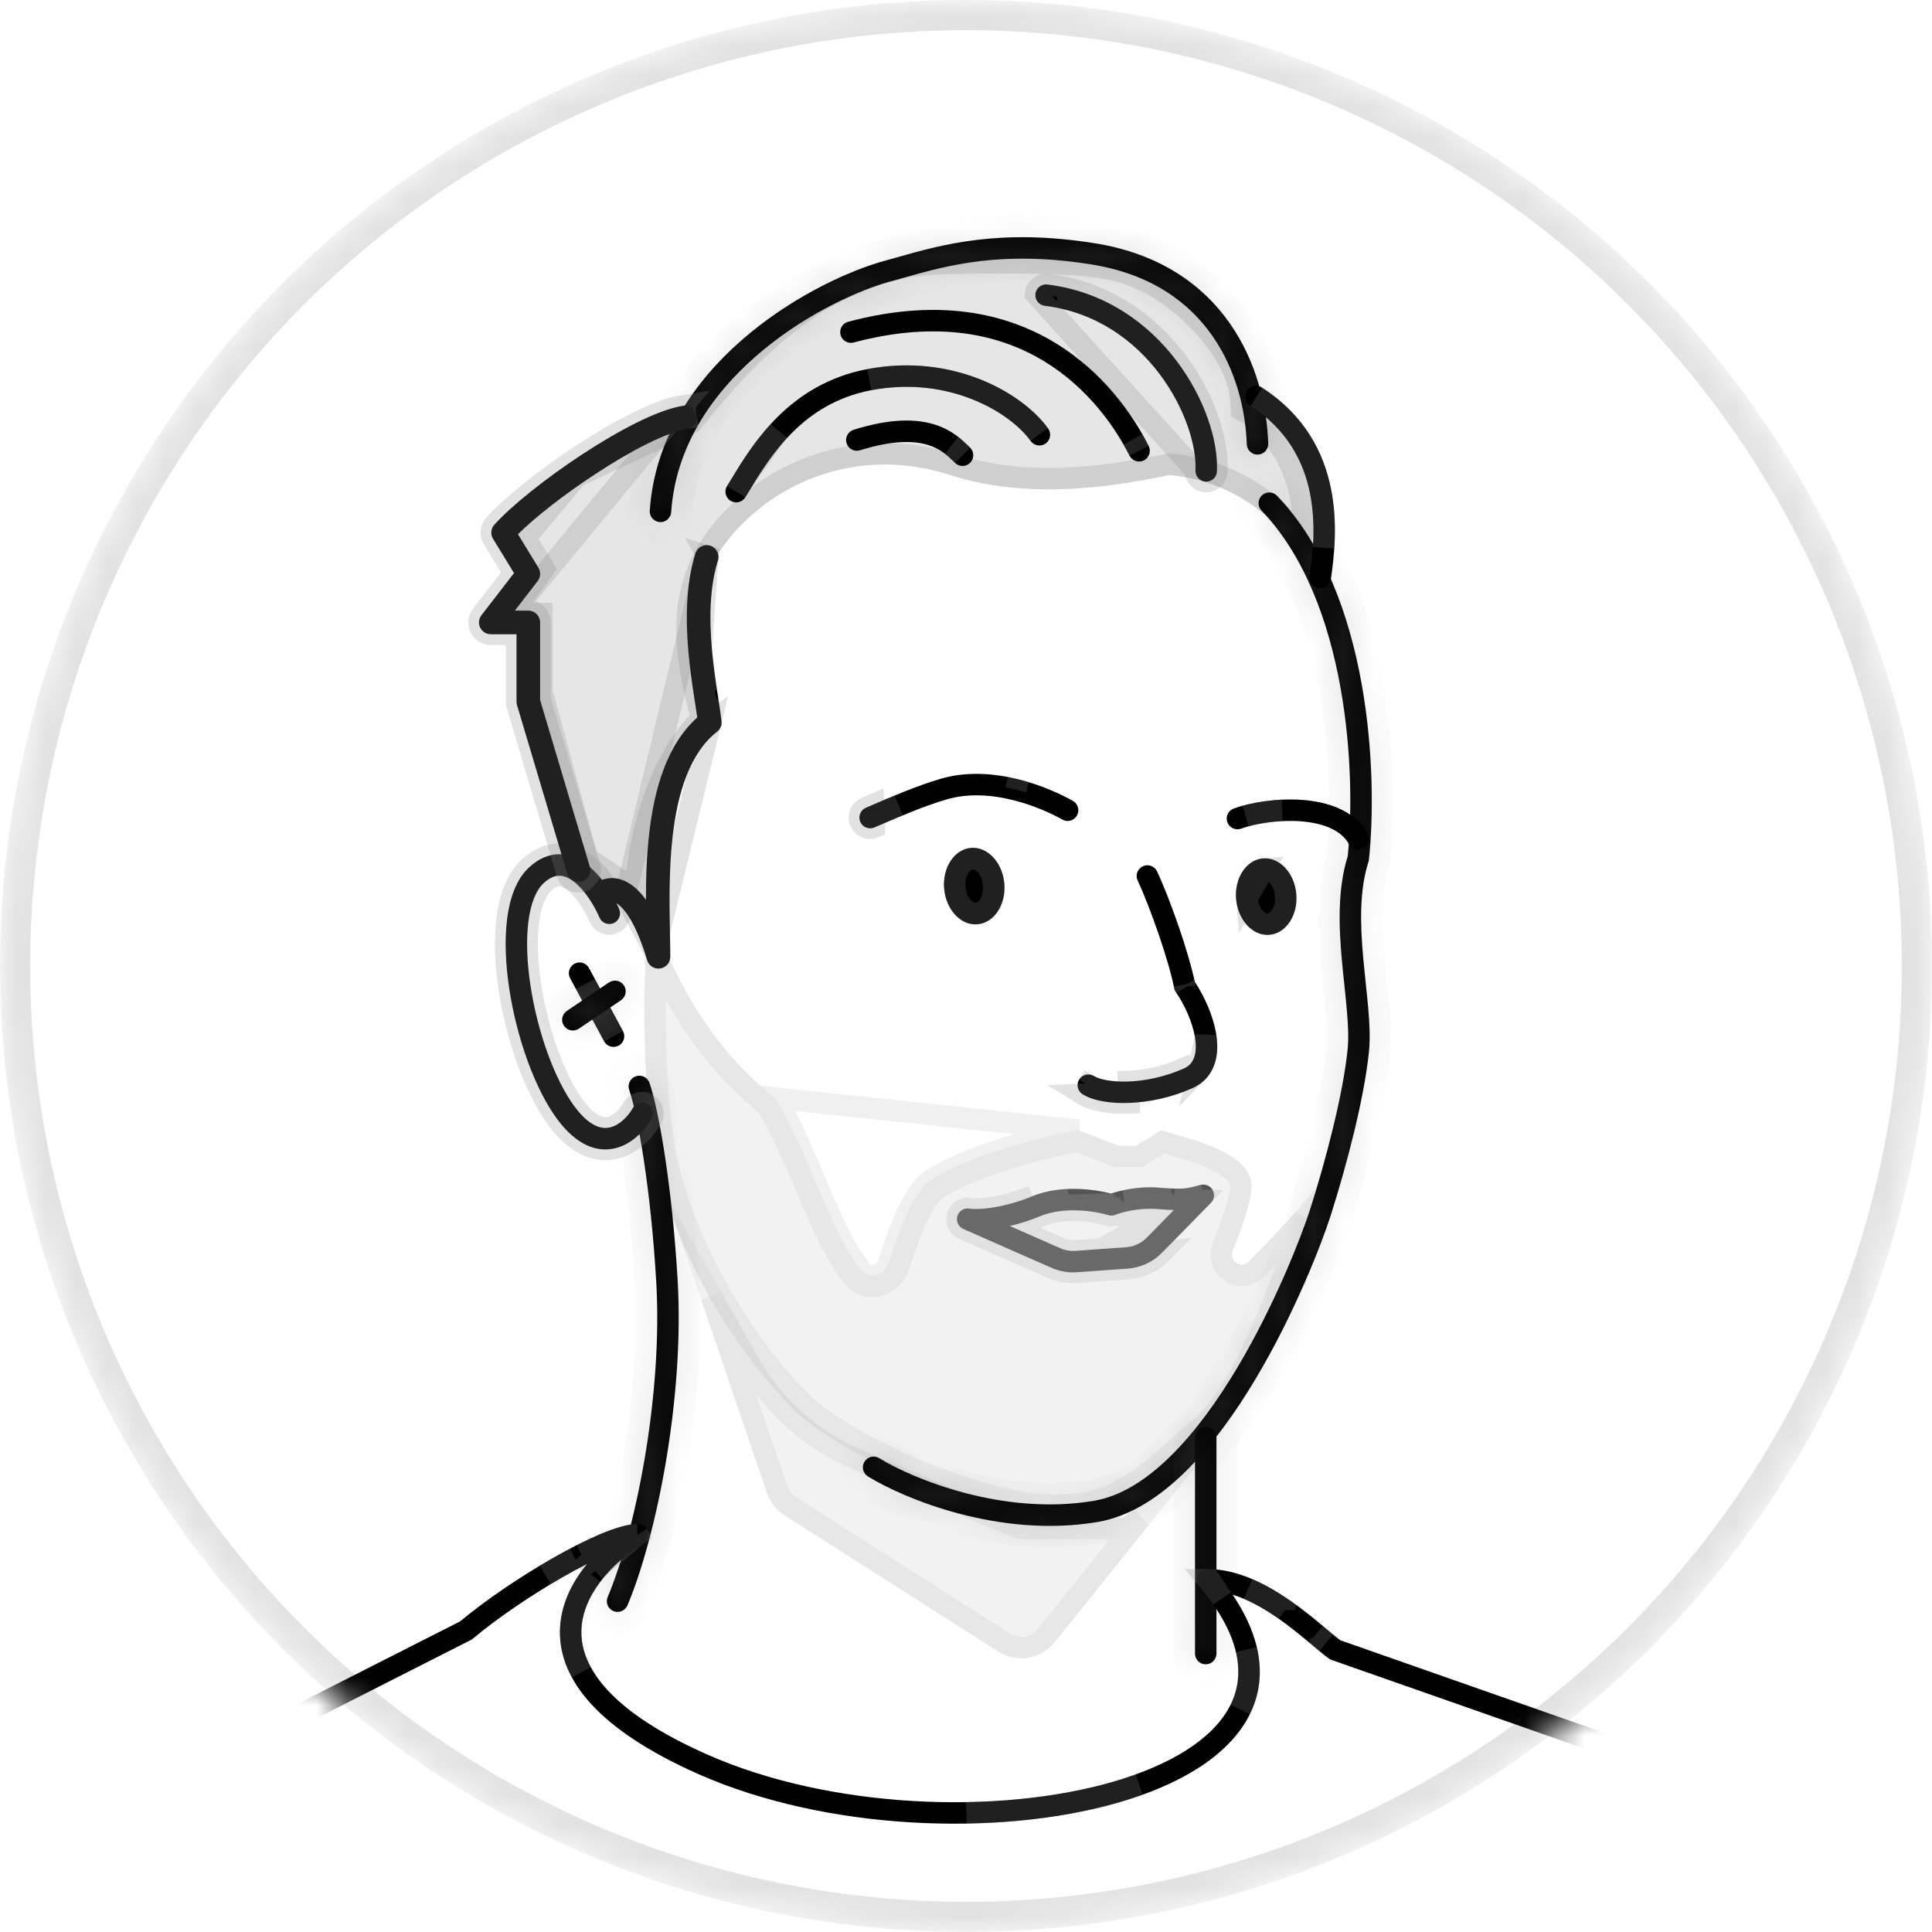 <svg width="64" height="64" viewBox="0 0 64 64" fill="none" xmlns="http://www.w3.org/2000/svg">
<mask id="mask0_3553_187" style="mask-type:alpha" maskUnits="userSpaceOnUse" x="0" y="0" width="64" height="64">
<circle cx="32" cy="32" r="32" fill="#D9D9D9"/>
<circle cx="32" cy="32" r="31.874" stroke="#888888" stroke-opacity="0.24" stroke-width="0.252"/>
</mask>
<g mask="url(#mask0_3553_187)">
<circle cx="32" cy="32" r="31.5" stroke="#888888" stroke-opacity="0.24"/>
<g opacity="0.5">
<path d="M34.939 54.399L39.856 48.273L37.214 50.273H33.825L28.529 48.022C27.088 47.41 25.889 46.339 25.119 44.975L22.008 39.467L25.404 49.452C25.508 49.757 25.713 50.019 25.986 50.193L33.065 54.708C33.677 55.098 34.485 54.965 34.939 54.399Z" fill="#E6E6E6"/>
<path d="M37.429 50.557L37.782 50.289L34.662 54.177C34.321 54.601 33.715 54.701 33.256 54.408L33.256 54.408L26.177 49.893C26.177 49.893 26.177 49.893 26.177 49.893C25.973 49.762 25.819 49.566 25.741 49.337L25.741 49.337L23.57 42.957L24.809 45.15C25.618 46.582 26.877 47.706 28.39 48.349L33.686 50.6L33.753 50.629H33.825H37.214H37.334L37.429 50.557Z" stroke="#888888" stroke-opacity="0.24" stroke-width="0.711"/>
</g>
<g opacity="0.5">
<path d="M37.069 37.956L35.717 37.44C33.978 37.741 31.554 38.51 30.729 39.179C30.199 39.61 29.724 40.918 29.452 41.797C29.319 42.228 28.834 42.43 28.544 42.084C27.484 40.823 26.762 38.1 25.672 36.374C22.383 33.783 21.523 29.874 21.523 29.874C21.351 31.012 21.135 36.114 21.805 38.793C22.642 42.142 24.703 45.105 26.249 46.651C27.794 48.197 32.143 50.078 34.591 50.207C37.038 50.336 37.94 49.369 40.13 47.437C41.882 45.891 43.486 40.625 44.109 38.649C43.736 39.293 42.422 40.722 41.376 41.784C41.105 42.06 40.697 41.766 40.843 41.408C41.119 40.735 41.384 39.981 41.452 39.435C41.607 38.199 39.497 37.762 38.467 37.44L37.63 37.956H37.069Z" fill="#E6E6E6"/>
<path d="M28.272 42.313C28.517 42.604 28.868 42.675 29.175 42.567C29.465 42.465 29.695 42.215 29.792 41.902L29.792 41.901C29.926 41.468 30.108 40.937 30.319 40.465C30.537 39.975 30.76 39.612 30.953 39.455L30.953 39.455C31.311 39.164 32.068 38.821 32.994 38.508C33.871 38.211 34.852 37.957 35.682 37.807L36.943 38.288L37.004 38.311H37.069H37.63H37.73L37.816 38.258L38.517 37.827C38.608 37.854 38.703 37.882 38.801 37.91C39.268 38.045 39.795 38.198 40.251 38.416C40.55 38.558 40.782 38.714 40.928 38.881C41.065 39.038 41.123 39.199 41.099 39.391C41.037 39.885 40.789 40.601 40.514 41.274L40.514 41.274C40.377 41.61 40.499 41.947 40.747 42.123C41.001 42.304 41.366 42.301 41.63 42.034L41.63 42.034C42.128 41.528 42.688 40.938 43.18 40.387C42.906 41.213 42.579 42.151 42.212 43.073C41.867 43.944 41.488 44.794 41.092 45.519C40.691 46.249 40.286 46.825 39.895 47.17C39.746 47.302 39.604 47.428 39.468 47.549C38.585 48.332 37.942 48.902 37.279 49.287C36.541 49.715 35.774 49.913 34.61 49.852C33.447 49.791 31.793 49.306 30.222 48.633C28.648 47.959 27.224 47.124 26.5 46.399C24.99 44.89 22.968 41.982 22.149 38.707L21.805 38.793L22.149 38.707C21.826 37.411 21.712 35.502 21.704 33.754C21.7 32.986 21.717 32.259 21.744 31.639C21.831 31.849 21.931 32.073 22.044 32.307C22.679 33.627 23.731 35.282 25.403 36.615C25.866 37.362 26.264 38.298 26.665 39.244C26.707 39.344 26.75 39.443 26.792 39.543C27.236 40.584 27.701 41.634 28.272 42.313ZM28.272 42.313L28.544 42.084M28.272 42.313L28.544 42.084M28.544 42.084C28.834 42.43 29.319 42.228 29.452 41.797C29.724 40.918 30.199 39.61 30.729 39.179C31.554 38.51 33.978 37.741 35.717 37.44L25.672 36.374C26.165 37.155 26.583 38.14 26.991 39.102C27.485 40.265 27.964 41.394 28.544 42.084Z" stroke="#888888" stroke-opacity="0.24" stroke-width="0.711"/>
</g>
<path d="M38.75 15.736C41.398 15.984 42.895 17.888 43.274 18.819C44.128 16.048 42.489 13.925 41.472 13.366C41.409 11.326 39.171 9.487 38.13 9.015L38.111 9.006C37.083 8.538 36.491 8.269 31.248 8.372C27.028 8.455 24.2 11.859 22.683 13.721L18.887 15.492L16.974 17.785L17.595 18.819L16.25 20.681H17.595V22.956L19.146 28.645L20.978 29.867L21.422 31.438C21.091 27.218 22.767 24.577 23.663 23.922C23.526 23.577 23.114 22.032 23.114 20.827C23.114 19.071 23.939 17.783 25.283 16.749C26.628 15.715 28.867 14.893 31.478 15.736C34.306 16.648 37.37 16.011 38.75 15.736Z" fill="#E6E6E6"/>
<path d="M38.783 15.382L38.731 15.377L38.68 15.387L38.63 15.397C37.22 15.679 34.282 16.267 31.588 15.397C28.844 14.512 26.485 15.376 25.066 16.467L25.066 16.467C23.657 17.551 22.758 18.935 22.758 20.827C22.758 21.464 22.866 22.178 22.989 22.769C23.075 23.183 23.171 23.552 23.248 23.805C22.762 24.25 22.191 25.074 21.751 26.215C21.407 27.107 21.138 28.204 21.053 29.489L19.454 28.424L17.95 22.909V20.681V20.325H17.595H16.945L17.883 19.027L18.02 18.837L17.899 18.636L17.409 17.818L19.11 15.781L22.833 14.043L22.907 14.009L22.958 13.946C24.49 12.066 27.221 8.806 31.255 8.727C33.876 8.676 35.312 8.718 36.217 8.828C37.094 8.934 37.463 9.102 37.957 9.326L37.964 9.329L37.964 9.329L37.983 9.338C38.452 9.551 39.233 10.097 39.904 10.841C40.577 11.587 41.089 12.479 41.117 13.377L41.123 13.579L41.301 13.677C41.732 13.915 42.347 14.522 42.751 15.41C43.057 16.084 43.236 16.911 43.121 17.845C42.38 16.818 40.939 15.584 38.783 15.382Z" stroke="#888888" stroke-opacity="0.24" stroke-width="0.711"/>
<mask id="path-10-inside-1_3553_187" fill="white">
<path fill-rule="evenodd" clip-rule="evenodd" d="M21.064 35.653C21.25 35.589 21.452 35.688 21.516 35.874C21.83 36.79 22.27 39.349 22.449 42.425C22.676 46.314 21.738 50.931 20.785 53.18C20.708 53.361 20.499 53.445 20.319 53.369C20.138 53.292 20.053 53.084 20.13 52.903C21.039 50.757 21.96 46.25 21.739 42.467C21.561 39.405 21.125 36.926 20.843 36.104C20.779 35.919 20.878 35.716 21.064 35.653Z"/>
</mask>
<path fill-rule="evenodd" clip-rule="evenodd" d="M21.064 35.653C21.25 35.589 21.452 35.688 21.516 35.874C21.83 36.79 22.27 39.349 22.449 42.425C22.676 46.314 21.738 50.931 20.785 53.18C20.708 53.361 20.499 53.445 20.319 53.369C20.138 53.292 20.053 53.084 20.13 52.903C21.039 50.757 21.96 46.25 21.739 42.467C21.561 39.405 21.125 36.926 20.843 36.104C20.779 35.919 20.878 35.716 21.064 35.653Z" fill="black"/>
<path d="M21.516 35.874L20.843 36.104L20.843 36.104L21.516 35.874ZM22.449 42.425L21.739 42.467L21.739 42.467L22.449 42.425ZM20.785 53.18L20.13 52.903L20.13 52.903L20.785 53.18ZM20.319 53.369L20.596 52.714L20.596 52.714L20.319 53.369ZM20.13 52.903L20.785 53.18L20.785 53.18L20.13 52.903ZM21.739 42.467L21.029 42.508L21.029 42.508L21.739 42.467ZM20.843 36.104L20.17 36.335L20.17 36.335L20.843 36.104ZM21.295 36.325C21.109 36.389 20.907 36.29 20.843 36.104L22.189 35.643C21.997 35.086 21.391 34.789 20.834 34.98L21.295 36.325ZM20.843 36.104C21.125 36.926 21.561 39.405 21.739 42.467L23.159 42.384C22.979 39.293 22.535 36.654 22.188 35.643L20.843 36.104ZM21.739 42.467C21.96 46.25 21.039 50.757 20.13 52.903L21.439 53.458C22.436 51.105 23.392 46.378 23.159 42.384L21.739 42.467ZM20.13 52.903C20.206 52.722 20.415 52.637 20.596 52.714L20.041 54.023C20.583 54.254 21.21 54 21.439 53.457L20.13 52.903ZM20.596 52.714C20.777 52.791 20.861 52.999 20.785 53.18L19.475 52.625C19.245 53.168 19.499 53.794 20.041 54.023L20.596 52.714ZM20.785 53.18C21.738 50.931 22.676 46.314 22.449 42.425L21.029 42.508C21.244 46.186 20.34 50.584 19.475 52.625L20.785 53.18ZM22.449 42.425C22.27 39.349 21.83 36.79 21.516 35.874L20.17 36.335C20.419 37.062 20.852 39.462 21.029 42.508L22.449 42.425ZM21.516 35.874C21.579 36.059 21.48 36.262 21.295 36.325L20.834 34.98C20.276 35.171 19.979 35.778 20.17 36.335L21.516 35.874Z" fill="#888888" fill-opacity="0.24" mask="url(#path-10-inside-1_3553_187)"/>
<path fill-rule="evenodd" clip-rule="evenodd" d="M19.462 28.657C19.955 29.044 20.32 29.67 20.511 30.114C20.588 30.295 20.504 30.504 20.324 30.581C20.143 30.658 19.934 30.575 19.857 30.394C19.689 30.001 19.382 29.498 19.023 29.216C18.847 29.078 18.685 29.012 18.537 29.009C18.399 29.006 18.222 29.057 18.006 29.259C17.76 29.488 17.581 29.918 17.503 30.536C17.427 31.143 17.456 31.875 17.572 32.642C17.805 34.184 18.376 35.777 19.041 36.666C19.561 37.359 19.966 37.408 20.22 37.344C20.528 37.267 20.807 36.98 20.965 36.702C21.063 36.532 21.28 36.473 21.45 36.57C21.621 36.668 21.68 36.885 21.583 37.055C21.378 37.413 20.969 37.889 20.394 38.034C19.766 38.192 19.095 37.923 18.472 37.092C17.711 36.075 17.112 34.355 16.869 32.748C16.747 31.939 16.711 31.138 16.798 30.447C16.883 29.768 17.094 29.137 17.52 28.739C17.843 28.438 18.192 28.291 18.552 28.298C18.904 28.306 19.212 28.46 19.462 28.657Z" fill="black"/>
<path d="M19.462 28.657C19.955 29.044 20.32 29.67 20.511 30.114C20.588 30.295 20.504 30.504 20.324 30.581C20.143 30.658 19.934 30.575 19.857 30.394M19.462 28.657C19.212 28.46 18.904 28.306 18.552 28.298M19.462 28.657L19.242 28.936C19.464 29.11 19.661 29.346 19.824 29.591M19.462 28.657L19.242 28.936C19.029 28.769 18.794 28.659 18.545 28.654L17.763 28.999M18.552 28.298C18.192 28.291 17.843 28.438 17.52 28.739C17.094 29.137 16.883 29.768 16.798 30.447C16.711 31.138 16.747 31.939 16.869 32.748C17.112 34.355 17.711 36.075 18.472 37.092C19.095 37.923 19.766 38.192 20.394 38.034C20.969 37.889 21.378 37.413 21.583 37.055C21.68 36.885 21.621 36.668 21.45 36.57C21.28 36.473 21.063 36.532 20.965 36.702C20.807 36.98 20.528 37.267 20.22 37.344C19.966 37.408 19.561 37.359 19.041 36.666M18.552 28.298L18.545 28.654M18.552 28.298L18.545 28.654M19.041 36.666C18.376 35.777 17.805 34.184 17.572 32.642C17.456 31.875 17.427 31.143 17.503 30.536C17.581 29.918 17.76 29.488 18.006 29.259M19.041 36.666L18.757 36.879M19.041 36.666L18.757 36.879L18.757 36.879M18.006 29.259C18.222 29.057 18.399 29.006 18.537 29.009C18.685 29.012 18.847 29.078 19.023 29.216C19.382 29.498 19.689 30.001 19.857 30.394M18.006 29.259L17.763 28.999M18.006 29.259L17.763 28.999M19.857 30.394L20.184 30.254L20.184 30.254C20.184 30.254 20.184 30.254 20.184 30.254C20.184 30.254 20.184 30.254 20.184 30.254C20.098 30.053 19.975 29.818 19.824 29.591M19.857 30.394L20.184 30.254L20.184 30.254C20.098 30.053 19.975 29.818 19.824 29.591M19.824 29.591C19.661 29.346 19.464 29.11 19.242 28.936L19.242 28.936C19.029 28.768 18.794 28.659 18.545 28.654L18.545 28.654C18.296 28.648 18.032 28.747 17.763 28.999M17.763 28.999L17.763 28.999M17.763 28.999C17.74 29.02 17.718 29.043 17.696 29.066M17.763 28.999L17.696 29.066M18.757 36.879C18.489 36.521 18.24 36.065 18.02 35.551C18.24 36.065 18.489 36.522 18.757 36.879L18.477 37.089L18.757 36.879C18.776 36.904 18.794 36.928 18.813 36.952L18.757 36.879ZM18.545 28.654C18.296 28.648 18.032 28.748 17.763 28.999L18.545 28.654ZM17.696 29.066C17.718 29.043 17.74 29.02 17.763 28.999L17.696 29.066ZM20.307 37.689C20.087 37.744 19.843 37.733 19.582 37.612C19.582 37.612 19.582 37.612 19.582 37.612C19.86 37.739 20.108 37.739 20.307 37.689L20.307 37.689C20.307 37.689 20.307 37.689 20.307 37.689C20.748 37.578 21.092 37.197 21.274 36.879L21.274 36.879C21.274 36.879 21.274 36.879 21.274 36.879C21.092 37.197 20.748 37.578 20.307 37.689L20.307 37.689C20.307 37.689 20.307 37.689 20.307 37.689Z" stroke="#888888" stroke-opacity="0.24" stroke-width="0.711"/>
<mask id="path-14-inside-2_3553_187" fill="white">
<path fill-rule="evenodd" clip-rule="evenodd" d="M29.708 8.527C31.203 8.102 33.117 7.559 36.253 8.056C38.422 8.4 39.852 9.44 40.744 10.718C41.629 11.986 41.97 13.467 42.012 14.692C42.019 14.889 41.865 15.053 41.669 15.06C41.472 15.066 41.308 14.913 41.301 14.716C41.263 13.592 40.949 12.253 40.161 11.125C39.38 10.006 38.121 9.072 36.142 8.758C33.164 8.286 31.381 8.792 29.902 9.211C29.711 9.265 29.526 9.318 29.343 9.367C28.216 9.706 26.502 10.521 25.035 11.804C23.569 13.087 22.381 14.81 22.234 16.965C22.22 17.16 22.051 17.308 21.855 17.295C21.659 17.282 21.511 17.112 21.524 16.916C21.688 14.512 23.013 12.628 24.567 11.269C26.119 9.911 27.93 9.049 29.144 8.685L29.154 8.682C29.333 8.634 29.517 8.581 29.708 8.527ZM41.8 16.411C41.942 16.276 42.167 16.28 42.303 16.422C43.877 18.063 44.703 20.41 45.106 22.653C45.509 24.903 45.495 27.095 45.348 28.475C45.346 28.5 45.341 28.524 45.333 28.547C45.026 29.501 45.058 30.632 45.161 31.766C45.186 32.036 45.214 32.304 45.242 32.567L45.245 32.599C45.274 32.872 45.302 33.141 45.325 33.401C45.369 33.916 45.393 34.411 45.348 34.843C45.188 36.404 44.606 38.624 44.073 40.289C43.801 41.138 42.912 43.47 41.593 45.679C40.933 46.784 40.159 47.871 39.291 48.728C38.426 49.582 37.442 50.234 36.363 50.417C33.117 50.967 29.946 49.644 28.753 48.91C28.585 48.807 28.533 48.588 28.636 48.421C28.739 48.253 28.958 48.201 29.125 48.304C30.232 48.985 33.227 50.227 36.244 49.715C37.122 49.567 37.979 49.024 38.791 48.222C39.601 47.422 40.34 46.391 40.982 45.315C42.268 43.161 43.136 40.882 43.396 40.072C43.924 38.421 44.488 36.256 44.641 34.77C44.678 34.409 44.66 33.969 44.616 33.462C44.594 33.21 44.567 32.947 44.538 32.674L44.535 32.64C44.507 32.378 44.478 32.106 44.453 31.831C44.351 30.704 44.302 29.459 44.645 28.365C44.781 27.042 44.792 24.936 44.406 22.779C44.014 20.596 43.223 18.409 41.79 16.914C41.654 16.772 41.659 16.547 41.8 16.411Z"/>
</mask>
<path fill-rule="evenodd" clip-rule="evenodd" d="M29.708 8.527C31.203 8.102 33.117 7.559 36.253 8.056C38.422 8.4 39.852 9.44 40.744 10.718C41.629 11.986 41.97 13.467 42.012 14.692C42.019 14.889 41.865 15.053 41.669 15.06C41.472 15.066 41.308 14.913 41.301 14.716C41.263 13.592 40.949 12.253 40.161 11.125C39.38 10.006 38.121 9.072 36.142 8.758C33.164 8.286 31.381 8.792 29.902 9.211C29.711 9.265 29.526 9.318 29.343 9.367C28.216 9.706 26.502 10.521 25.035 11.804C23.569 13.087 22.381 14.81 22.234 16.965C22.22 17.16 22.051 17.308 21.855 17.295C21.659 17.282 21.511 17.112 21.524 16.916C21.688 14.512 23.013 12.628 24.567 11.269C26.119 9.911 27.93 9.049 29.144 8.685L29.154 8.682C29.333 8.634 29.517 8.581 29.708 8.527ZM41.8 16.411C41.942 16.276 42.167 16.28 42.303 16.422C43.877 18.063 44.703 20.41 45.106 22.653C45.509 24.903 45.495 27.095 45.348 28.475C45.346 28.5 45.341 28.524 45.333 28.547C45.026 29.501 45.058 30.632 45.161 31.766C45.186 32.036 45.214 32.304 45.242 32.567L45.245 32.599C45.274 32.872 45.302 33.141 45.325 33.401C45.369 33.916 45.393 34.411 45.348 34.843C45.188 36.404 44.606 38.624 44.073 40.289C43.801 41.138 42.912 43.47 41.593 45.679C40.933 46.784 40.159 47.871 39.291 48.728C38.426 49.582 37.442 50.234 36.363 50.417C33.117 50.967 29.946 49.644 28.753 48.91C28.585 48.807 28.533 48.588 28.636 48.421C28.739 48.253 28.958 48.201 29.125 48.304C30.232 48.985 33.227 50.227 36.244 49.715C37.122 49.567 37.979 49.024 38.791 48.222C39.601 47.422 40.34 46.391 40.982 45.315C42.268 43.161 43.136 40.882 43.396 40.072C43.924 38.421 44.488 36.256 44.641 34.77C44.678 34.409 44.66 33.969 44.616 33.462C44.594 33.21 44.567 32.947 44.538 32.674L44.535 32.64C44.507 32.378 44.478 32.106 44.453 31.831C44.351 30.704 44.302 29.459 44.645 28.365C44.781 27.042 44.792 24.936 44.406 22.779C44.014 20.596 43.223 18.409 41.79 16.914C41.654 16.772 41.659 16.547 41.8 16.411Z" fill="black"/>
<path d="M29.708 8.527L29.514 7.843L29.514 7.843L29.708 8.527ZM36.253 8.056L36.142 8.758L36.142 8.758L36.253 8.056ZM40.744 10.718L40.161 11.125L40.161 11.125L40.744 10.718ZM42.012 14.692L42.723 14.668L42.723 14.668L42.012 14.692ZM41.301 14.716L40.59 14.741L40.59 14.741L41.301 14.716ZM40.161 11.125L40.744 10.718L40.744 10.718L40.161 11.125ZM36.142 8.758L36.03 9.461L36.03 9.461L36.142 8.758ZM29.902 9.211L30.096 9.896L30.096 9.896L29.902 9.211ZM29.343 9.367L29.159 8.68L29.148 8.683L29.138 8.686L29.343 9.367ZM25.035 11.804L24.567 11.269L24.567 11.269L25.035 11.804ZM22.234 16.965L22.943 17.013L22.943 17.013L22.234 16.965ZM21.855 17.295L21.903 16.585L21.903 16.585L21.855 17.295ZM21.524 16.916L22.234 16.965L22.234 16.965L21.524 16.916ZM24.567 11.269L24.099 10.734L24.099 10.734L24.567 11.269ZM29.144 8.685L28.949 8.001L28.939 8.003L29.144 8.685ZM29.154 8.682L28.97 7.995L28.959 7.998L29.154 8.682ZM41.8 16.411L41.308 15.898L41.308 15.898L41.8 16.411ZM42.303 16.422L41.79 16.914L41.79 16.914L42.303 16.422ZM45.106 22.653L45.806 22.528L45.806 22.528L45.106 22.653ZM45.348 28.475L46.055 28.552L46.056 28.55L45.348 28.475ZM45.333 28.547L44.657 28.328L44.656 28.329L45.333 28.547ZM45.161 31.766L44.453 31.831L44.453 31.831L45.161 31.766ZM45.242 32.567L45.949 32.493L45.949 32.493L45.242 32.567ZM45.245 32.599L45.952 32.525L45.952 32.525L45.245 32.599ZM45.325 33.401L46.033 33.339L46.033 33.339L45.325 33.401ZM45.348 34.843L44.641 34.77L44.641 34.77L45.348 34.843ZM44.073 40.289L43.396 40.072L43.395 40.072L44.073 40.289ZM41.593 45.679L40.982 45.315L40.982 45.315L41.593 45.679ZM39.291 48.728L38.791 48.222L38.791 48.222L39.291 48.728ZM36.363 50.417L36.244 49.715L36.244 49.715L36.363 50.417ZM28.753 48.91L29.125 48.304L29.125 48.304L28.753 48.91ZM28.636 48.421L29.242 48.793L29.242 48.793L28.636 48.421ZM29.125 48.304L28.753 48.91L28.753 48.91L29.125 48.304ZM36.244 49.715L36.363 50.417L36.363 50.417L36.244 49.715ZM38.791 48.222L38.292 47.716L38.292 47.716L38.791 48.222ZM40.982 45.315L40.372 44.95L40.372 44.95L40.982 45.315ZM43.396 40.072L44.073 40.289L44.073 40.289L43.396 40.072ZM44.641 34.77L45.349 34.843L45.349 34.843L44.641 34.77ZM44.616 33.462L45.325 33.401L45.325 33.401L44.616 33.462ZM44.538 32.674L43.831 32.748L43.831 32.748L44.538 32.674ZM44.535 32.64L45.242 32.566L45.242 32.566L44.535 32.64ZM44.453 31.831L43.745 31.895L43.745 31.895L44.453 31.831ZM44.645 28.365L45.323 28.578L45.345 28.509L45.352 28.438L44.645 28.365ZM44.406 22.779L45.106 22.653L45.106 22.653L44.406 22.779ZM41.79 16.914L42.303 16.422L42.303 16.422L41.79 16.914ZM29.903 9.211C31.361 8.797 33.157 8.285 36.142 8.758L36.364 7.354C33.077 6.832 31.045 7.408 29.514 7.843L29.903 9.211ZM36.142 8.758C38.121 9.072 39.38 10.006 40.161 11.125L41.327 10.311C40.325 8.874 38.724 7.728 36.364 7.354L36.142 8.758ZM40.161 11.125C40.949 12.253 41.263 13.592 41.301 14.716L42.723 14.668C42.677 13.342 42.309 11.718 41.327 10.311L40.161 11.125ZM41.301 14.716C41.294 14.52 41.448 14.356 41.644 14.349L41.693 15.77C42.282 15.75 42.743 15.257 42.723 14.668L41.301 14.716ZM41.644 14.349C41.841 14.342 42.005 14.496 42.012 14.692L40.59 14.741C40.611 15.329 41.104 15.79 41.693 15.77L41.644 14.349ZM42.012 14.692C41.97 13.467 41.629 11.985 40.744 10.718L39.578 11.532C40.268 12.521 40.556 13.717 40.59 14.741L42.012 14.692ZM40.744 10.718C39.852 9.44 38.422 8.4 36.253 8.056L36.03 9.461C37.819 9.744 38.908 10.572 39.578 11.532L40.744 10.718ZM36.253 8.056C33.124 7.56 31.223 8.098 29.708 8.527L30.096 9.896C31.539 9.486 33.204 9.012 36.03 9.461L36.253 8.056ZM29.708 8.527C29.516 8.582 29.336 8.633 29.159 8.68L29.527 10.054C29.716 10.004 29.906 9.949 30.096 9.896L29.708 8.527ZM29.138 8.686C27.924 9.051 26.117 9.913 24.567 11.269L25.503 12.339C26.886 11.13 28.509 10.361 29.548 10.048L29.138 8.686ZM24.567 11.269C23.013 12.628 21.688 14.512 21.524 16.916L22.943 17.013C23.073 15.107 24.124 13.546 25.503 12.339L24.567 11.269ZM21.524 16.916C21.538 16.72 21.707 16.572 21.903 16.585L21.806 18.005C22.394 18.045 22.903 17.601 22.943 17.013L21.524 16.916ZM21.903 16.585C22.099 16.599 22.247 16.769 22.234 16.965L20.815 16.868C20.775 17.455 21.219 17.965 21.807 18.005L21.903 16.585ZM22.234 16.965C22.381 14.81 23.569 13.087 25.035 11.804L24.099 10.734C22.458 12.169 20.996 14.214 20.815 16.868L22.234 16.965ZM25.035 11.804C26.504 10.52 28.221 9.704 29.348 9.366L28.939 8.003C27.638 8.394 25.735 9.302 24.099 10.734L25.035 11.804ZM29.338 9.368L29.349 9.366L28.959 7.998L28.949 8.001L29.338 9.368ZM29.338 9.369C29.523 9.319 29.713 9.265 29.903 9.211L29.514 7.843C29.322 7.898 29.143 7.948 28.97 7.995L29.338 9.369ZM42.293 16.925C42.151 17.061 41.926 17.056 41.79 16.914L42.816 15.93C42.409 15.504 41.733 15.491 41.308 15.898L42.293 16.925ZM41.79 16.914C43.223 18.409 44.014 20.596 44.406 22.779L45.806 22.528C45.392 20.223 44.529 17.716 42.816 15.93L41.79 16.914ZM44.406 22.779C44.796 24.955 44.781 27.08 44.641 28.401L46.056 28.55C46.208 27.111 46.222 24.85 45.806 22.528L44.406 22.779ZM44.641 28.399C44.644 28.376 44.649 28.353 44.657 28.328L46.01 28.766C46.033 28.695 46.048 28.623 46.055 28.552L44.641 28.399ZM44.656 28.329C44.3 29.432 44.349 30.692 44.453 31.831L45.869 31.702C45.767 30.573 45.751 29.57 46.01 28.765L44.656 28.329ZM44.453 31.831C44.478 32.107 44.507 32.379 44.535 32.642L45.949 32.493C45.921 32.228 45.894 31.966 45.869 31.702L44.453 31.831ZM44.535 32.642L44.538 32.674L45.952 32.525L45.949 32.493L44.535 32.642ZM44.538 32.674C44.567 32.947 44.594 33.21 44.616 33.462L46.033 33.339C46.01 33.072 45.981 32.797 45.952 32.525L44.538 32.674ZM44.616 33.462C44.66 33.968 44.678 34.409 44.641 34.77L46.056 34.916C46.108 34.414 46.078 33.862 46.033 33.339L44.616 33.462ZM44.641 34.77C44.488 36.257 43.924 38.421 43.396 40.072L44.75 40.506C45.288 38.827 45.888 36.551 46.056 34.916L44.641 34.77ZM43.395 40.072C43.136 40.882 42.268 43.161 40.982 45.315L42.204 46.044C43.556 43.778 44.466 41.395 44.75 40.506L43.395 40.072ZM40.982 45.315C40.34 46.391 39.601 47.422 38.791 48.222L39.791 49.234C40.717 48.319 41.527 47.177 42.204 46.044L40.982 45.315ZM38.791 48.222C37.979 49.024 37.122 49.567 36.244 49.715L36.482 51.118C37.763 50.901 38.873 50.14 39.791 49.234L38.791 48.222ZM36.244 49.715C33.227 50.227 30.232 48.985 29.125 48.304L28.38 49.515C29.659 50.302 33.007 51.706 36.482 51.118L36.244 49.715ZM29.125 48.304C29.293 48.407 29.345 48.626 29.242 48.793L28.031 48.048C27.722 48.55 27.878 49.207 28.38 49.516L29.125 48.304ZM29.242 48.793C29.139 48.961 28.92 49.013 28.753 48.91L29.498 47.698C28.996 47.39 28.339 47.546 28.03 48.048L29.242 48.793ZM28.753 48.91C29.946 49.644 33.117 50.967 36.363 50.417L36.125 49.014C33.337 49.487 30.519 48.326 29.498 47.698L28.753 48.91ZM36.363 50.417C37.442 50.234 38.426 49.582 39.291 48.728L38.292 47.716C37.532 48.466 36.802 48.9 36.125 49.014L36.363 50.417ZM39.291 48.728C40.159 47.871 40.933 46.784 41.593 45.679L40.372 44.95C39.747 45.997 39.043 46.974 38.292 47.716L39.291 48.728ZM41.593 45.679C42.912 43.47 43.801 41.138 44.073 40.289L42.718 39.856C42.472 40.626 41.623 42.853 40.372 44.95L41.593 45.679ZM44.073 40.289C44.606 38.624 45.188 36.404 45.349 34.843L43.934 34.698C43.788 36.109 43.242 38.218 42.718 39.856L44.073 40.289ZM45.349 34.843C45.393 34.411 45.369 33.915 45.325 33.401L43.908 33.523C43.951 34.022 43.964 34.406 43.934 34.698L45.349 34.843ZM45.325 33.401C45.302 33.141 45.274 32.872 45.245 32.599L43.831 32.748C43.86 33.023 43.887 33.279 43.908 33.523L45.325 33.401ZM45.245 32.6L45.242 32.566L43.827 32.714L43.831 32.748L45.245 32.6ZM45.242 32.566C45.214 32.303 45.186 32.036 45.161 31.766L43.745 31.895C43.77 32.176 43.8 32.453 43.827 32.715L45.242 32.566ZM45.161 31.766C45.059 30.645 45.026 29.526 45.323 28.578L43.966 28.152C43.577 29.393 43.642 30.762 43.745 31.895L45.161 31.766ZM45.352 28.438C45.495 27.056 45.505 24.883 45.106 22.653L43.706 22.904C44.08 24.989 44.068 27.027 43.938 28.292L45.352 28.438ZM45.106 22.653C44.703 20.41 43.876 18.063 42.303 16.422L41.277 17.406C42.57 18.755 43.325 20.783 43.706 22.904L45.106 22.653ZM42.303 16.422C42.439 16.564 42.434 16.789 42.293 16.924L41.308 15.898C40.883 16.306 40.869 16.981 41.277 17.406L42.303 16.422Z" fill="#888888" fill-opacity="0.24" mask="url(#path-14-inside-2_3553_187)"/>
<path fill-rule="evenodd" clip-rule="evenodd" d="M23.082 13.767C23.115 13.98 22.969 14.18 22.755 14.214C22.433 14.264 21.976 14.434 21.434 14.704C20.899 14.969 20.309 15.316 19.729 15.697C18.695 16.374 17.721 17.135 17.157 17.697L17.835 18.806C17.92 18.944 17.91 19.12 17.811 19.249L17.055 20.228H17.501C17.605 20.227 17.705 20.269 17.778 20.342C17.851 20.416 17.892 20.515 17.892 20.619V23.189L19.538 28.711C19.6 28.918 19.483 29.136 19.276 29.198C19.069 29.259 18.851 29.142 18.789 28.934L17.127 23.358C17.116 23.322 17.11 23.284 17.11 23.246V21.01H16.258C16.109 21.01 15.973 20.925 15.907 20.791C15.841 20.657 15.858 20.498 15.949 20.38L17.027 18.984L16.332 17.848C16.242 17.701 16.259 17.512 16.375 17.383C16.954 16.738 18.111 15.822 19.3 15.042C19.899 14.65 20.517 14.286 21.086 14.003C21.648 13.724 22.191 13.51 22.635 13.441C22.848 13.408 23.048 13.554 23.082 13.767Z" fill="black"/>
<path d="M17.127 23.358L18.789 28.934C18.851 29.142 19.069 29.259 19.276 29.198C19.483 29.136 19.6 28.918 19.538 28.711L17.892 23.189V20.619C17.892 20.515 17.851 20.416 17.778 20.342C17.705 20.269 17.607 20.228 17.504 20.228L17.501 20.231L17.501 20.231L17.336 20.445L17.055 20.228V19.872H17.329L22.635 13.441C22.191 13.51 21.648 13.724 21.086 14.003C20.517 14.286 19.899 14.65 19.3 15.042C18.111 15.822 16.954 16.738 16.375 17.383C16.259 17.512 16.242 17.701 16.332 17.848L17.027 18.984L15.949 20.38C15.858 20.498 15.841 20.657 15.907 20.791C15.973 20.925 16.109 21.01 16.258 21.01H16.755H17.11V21.365V23.246C17.11 23.284 17.116 23.322 17.127 23.358ZM17.127 23.358L17.467 23.257L19.13 28.833L19.13 28.833C19.135 28.852 19.155 28.863 19.174 28.857C19.193 28.851 19.203 28.831 19.198 28.813L19.198 28.813L17.552 23.291L17.537 23.241V23.189V20.619C17.537 20.609 17.533 20.6 17.526 20.593L17.778 20.342L17.527 20.594C17.52 20.587 17.511 20.583 17.502 20.583H17.501H17.055H16.331L16.773 20.01L17.529 19.032M17.127 23.358L17.467 23.256C17.466 23.253 17.466 23.25 17.466 23.246V21.01V20.654H17.11H16.258H16.258C16.245 20.654 16.232 20.647 16.226 20.634C16.22 20.622 16.222 20.608 16.23 20.597M17.529 19.032L17.81 19.248L17.529 19.032L17.529 19.032ZM17.529 19.032C17.539 19.02 17.539 19.004 17.532 18.991L17.532 18.991L16.853 17.882L16.707 17.643L16.906 17.445C17.494 16.86 18.488 16.084 19.534 15.399L19.534 15.399C20.123 15.014 20.725 14.659 21.276 14.385L21.276 14.385C21.826 14.112 22.323 13.921 22.701 13.862M22.701 13.862L22.755 14.213L22.701 13.862C22.701 13.862 22.701 13.862 22.701 13.862ZM22.701 13.862C22.72 13.859 22.733 13.841 22.73 13.822M22.73 13.822L23.081 13.767L22.73 13.822C22.73 13.822 22.73 13.822 22.73 13.822ZM22.73 13.822C22.727 13.802 22.709 13.789 22.69 13.792L22.69 13.792C22.301 13.853 21.797 14.047 21.244 14.322L21.244 14.322C20.691 14.597 20.086 14.953 19.495 15.34C18.315 16.113 17.188 17.009 16.64 17.621L16.64 17.621C16.629 17.632 16.628 17.649 16.636 17.663L16.636 17.663L17.33 18.798L17.458 19.007L17.308 19.201L16.23 20.597M16.23 20.597L15.95 20.38L16.23 20.597L16.23 20.597Z" stroke="#888888" stroke-opacity="0.24" stroke-width="0.711"/>
<path fill-rule="evenodd" clip-rule="evenodd" d="M41.302 12.941C41.408 12.776 41.629 12.728 41.794 12.834C44.666 14.677 44.282 17.82 44.087 19.184C44.059 19.378 43.879 19.513 43.685 19.485C43.49 19.457 43.355 19.277 43.383 19.083C43.581 17.694 43.87 15.012 41.41 13.433C41.244 13.327 41.196 13.107 41.302 12.941Z" fill="black"/>
<path d="M43.845 18.144C43.946 16.643 43.736 14.515 41.621 13.146C43.736 14.515 43.946 16.643 43.845 18.144Z" stroke="#888888" stroke-opacity="0.24" stroke-width="0.711"/>
<path fill-rule="evenodd" clip-rule="evenodd" d="M34.3 9.734C34.324 9.539 34.501 9.4 34.696 9.424C36.618 9.661 38.047 10.725 38.978 11.957C39.901 13.179 40.362 14.603 40.312 15.617C40.303 15.813 40.136 15.965 39.94 15.955C39.744 15.945 39.593 15.779 39.602 15.583C39.642 14.774 39.259 13.509 38.411 12.386C37.571 11.274 36.303 10.338 34.609 10.13C34.414 10.106 34.276 9.929 34.3 9.734Z" fill="black"/>
<path d="M40.312 15.617L39.957 15.6C40.002 14.688 39.58 13.344 38.694 12.172C37.871 11.082 36.648 10.141 35.027 9.835C36.648 10.141 37.871 11.082 38.694 12.172L38.694 12.172C39.58 13.344 40.002 14.688 39.957 15.6L39.957 15.6L39.957 15.6L39.957 15.6L39.94 15.955L39.958 15.6L39.957 15.6L39.957 15.6C39.957 15.6 39.957 15.6 39.957 15.6L40.312 15.617ZM40.312 15.617C40.303 15.813 40.136 15.965 39.94 15.955C39.744 15.945 39.593 15.779 39.602 15.583L34.3 9.734C34.324 9.539 34.501 9.4 34.696 9.424C36.618 9.661 38.047 10.725 38.978 11.957C39.901 13.179 40.362 14.603 40.312 15.617Z" stroke="#888888" stroke-opacity="0.24" stroke-width="0.711"/>
<path fill-rule="evenodd" clip-rule="evenodd" d="M34.948 11.354C36.563 12.332 37.541 13.762 38.051 14.773C38.14 14.948 38.069 15.162 37.894 15.251C37.719 15.339 37.505 15.269 37.416 15.094C36.944 14.156 36.044 12.849 34.58 11.962C33.127 11.083 31.087 10.597 28.279 11.346C28.09 11.396 27.895 11.284 27.844 11.094C27.794 10.904 27.906 10.709 28.096 10.659C31.08 9.863 33.321 10.369 34.948 11.354Z" fill="black"/>
<path d="M37.734 14.933L37.734 14.933C37.672 14.812 37.604 14.684 37.528 14.551C37.604 14.684 37.672 14.812 37.734 14.933Z" stroke="#888888" stroke-opacity="0.24" stroke-width="0.711"/>
<path fill-rule="evenodd" clip-rule="evenodd" d="M28.73 12.227C31.567 11.687 33.877 13.018 34.721 14.195C34.835 14.355 34.799 14.577 34.639 14.691C34.479 14.806 34.257 14.769 34.143 14.61C33.462 13.659 31.43 12.437 28.863 12.926C26.593 13.358 25.536 15.089 24.824 16.254C24.778 16.33 24.733 16.403 24.689 16.474C24.586 16.641 24.367 16.692 24.2 16.589C24.033 16.486 23.981 16.266 24.084 16.099C24.129 16.027 24.176 15.95 24.226 15.869C24.928 14.713 26.139 12.721 28.73 12.227Z" fill="black"/>
<path d="M25.788 14.293C25.236 14.896 24.84 15.542 24.529 16.053L25.788 14.293ZM25.788 14.293C25.239 14.893 24.846 15.537 24.534 16.047L24.521 16.068L24.521 16.068C24.474 16.144 24.43 16.217 24.387 16.287L24.387 16.287C24.432 16.213 24.48 16.135 24.529 16.053L25.788 14.293ZM34.425 14.393C33.657 13.331 31.491 12.063 28.796 12.577L28.796 12.577C31.491 12.063 33.657 13.331 34.425 14.393Z" stroke="#888888" stroke-opacity="0.24" stroke-width="0.711"/>
<path fill-rule="evenodd" clip-rule="evenodd" d="M32.074 14.768C32.094 14.788 32.113 14.807 32.131 14.823C32.273 14.959 32.278 15.184 32.142 15.326C32.007 15.468 31.782 15.473 31.64 15.338C31.619 15.318 31.599 15.299 31.578 15.278C31.386 15.092 31.164 14.876 30.767 14.748C30.328 14.605 29.63 14.559 28.489 14.916C28.302 14.974 28.102 14.87 28.044 14.682C27.985 14.495 28.09 14.295 28.277 14.237C29.511 13.851 30.367 13.87 30.987 14.071C31.548 14.253 31.878 14.577 32.074 14.768Z" fill="black"/>
<path d="M31.885 15.081C31.869 15.065 31.852 15.049 31.834 15.031C31.832 15.029 31.829 15.026 31.826 15.023C31.826 15.023 31.826 15.023 31.826 15.023L31.82 15.018C31.737 14.937 31.642 14.844 31.523 14.752C31.646 14.847 31.744 14.943 31.825 15.022L31.885 15.081Z" stroke="#888888" stroke-opacity="0.24" stroke-width="0.711"/>
<path fill-rule="evenodd" clip-rule="evenodd" d="M23.526 18.077C23.733 18.141 23.847 18.361 23.783 18.567C23.501 19.47 23.496 20.532 23.584 21.518C23.627 22.007 23.692 22.469 23.754 22.874C23.768 22.966 23.782 23.056 23.796 23.144C23.841 23.433 23.881 23.692 23.902 23.89C23.916 24.024 23.86 24.156 23.754 24.239C22.859 24.939 22.447 26.243 22.28 27.719C22.155 28.834 22.176 29.966 22.193 30.892C22.198 31.182 22.203 31.452 22.203 31.695C22.203 31.889 22.061 32.053 21.869 32.081C21.677 32.11 21.494 31.993 21.438 31.808C21.082 30.629 20.724 30.148 20.491 29.969C20.297 29.818 20.206 29.888 20.206 29.888C20.026 30.008 19.783 29.959 19.663 29.779C19.544 29.6 19.592 29.357 19.772 29.237C20.044 29.056 20.502 28.989 20.969 29.349C21.114 29.46 21.257 29.611 21.398 29.808C21.398 29.12 21.42 28.369 21.503 27.632C21.664 26.199 22.067 24.694 23.099 23.768C23.079 23.628 23.054 23.466 23.026 23.282C23.011 23.19 22.996 23.094 22.981 22.991C22.918 22.581 22.85 22.101 22.804 21.587C22.714 20.567 22.709 19.383 23.036 18.334C23.101 18.128 23.32 18.012 23.526 18.077Z" fill="black"/>
<path d="M23.42 18.416L23.42 18.416C23.401 18.41 23.382 18.421 23.376 18.44L23.376 18.44C23.069 19.422 23.069 20.551 23.159 21.556L23.159 21.556C23.203 22.058 23.27 22.53 23.332 22.938C23.347 23.034 23.361 23.126 23.375 23.213L23.377 23.227C23.405 23.411 23.431 23.576 23.451 23.72L23.477 23.907L23.336 24.033C22.407 24.866 22.016 26.256 21.856 27.671C21.775 28.39 21.753 29.127 21.753 29.809L21.752 30.92L21.108 30.015C20.984 29.84 20.864 29.717 20.752 29.631C20.409 29.366 20.118 29.434 19.969 29.533L19.969 29.533C19.953 29.544 19.948 29.566 19.959 29.582C19.97 29.599 19.992 29.603 20.009 29.592L20.01 29.591C20.018 29.586 20.027 29.581 20.036 29.575C20.055 29.565 20.077 29.554 20.102 29.545C20.154 29.526 20.216 29.514 20.286 29.517C20.428 29.521 20.57 29.58 20.709 29.687L23.42 18.416ZM23.42 18.416C23.439 18.422 23.45 18.442 23.444 18.461L23.42 18.416ZM21.837 30.898L21.837 30.898L21.837 30.889C21.82 29.968 21.799 28.817 21.927 27.679C22.095 26.188 22.519 24.753 23.535 23.959L21.837 30.898ZM21.837 30.898C21.843 31.189 21.848 31.456 21.848 31.695C21.848 31.712 21.835 31.727 21.817 31.73C21.8 31.732 21.783 31.722 21.778 31.705L21.778 31.705M21.837 30.898L21.778 31.705M21.778 31.705C21.416 30.505 21.031 29.935 20.709 29.687L21.778 31.705ZM23.403 22.927L23.403 22.927L23.229 21.549C23.274 22.049 23.34 22.52 23.403 22.927ZM23.548 23.927L23.548 23.927L23.445 23.199C23.49 23.491 23.528 23.739 23.548 23.927ZM23.444 18.461C23.141 19.43 23.14 20.548 23.229 21.549L23.444 18.461ZM19.772 29.237L19.772 29.237L19.772 29.237Z" stroke="#888888" stroke-opacity="0.24" stroke-width="0.711"/>
<path fill-rule="evenodd" clip-rule="evenodd" d="M37.858 28.696C38.036 28.613 38.248 28.69 38.331 28.868C38.776 29.826 39.385 31.58 39.578 32.524C39.888 32.988 40.196 33.649 40.292 34.282C40.343 34.614 40.339 34.966 40.222 35.284C40.1 35.614 39.864 35.887 39.495 36.05C38.776 36.367 38.038 36.513 37.405 36.536C36.79 36.559 36.217 36.468 35.864 36.25C35.697 36.147 35.645 35.928 35.748 35.761C35.851 35.593 36.071 35.542 36.238 35.645C36.411 35.752 36.814 35.847 37.379 35.826C37.928 35.806 38.576 35.678 39.208 35.399C39.395 35.317 39.498 35.193 39.554 35.038C39.616 34.872 39.629 34.652 39.589 34.389C39.509 33.86 39.231 33.269 38.952 32.868C38.923 32.827 38.904 32.78 38.895 32.731C38.733 31.88 38.126 30.114 37.686 29.168C37.603 28.99 37.68 28.779 37.858 28.696Z" fill="black"/>
<path d="M36.747 36.156C36.941 36.181 37.158 36.19 37.392 36.181L35.864 36.25C36.217 36.468 36.79 36.559 37.405 36.536L37.392 36.181C37.392 36.181 37.392 36.181 37.392 36.181C37.153 36.19 36.936 36.18 36.747 36.156ZM36.747 36.156C36.696 36.149 36.646 36.142 36.599 36.133C36.574 36.129 36.549 36.124 36.525 36.119M36.747 36.156C36.669 36.146 36.595 36.134 36.525 36.119M36.525 36.119C36.352 36.083 36.206 36.033 36.094 35.972M36.525 36.119C36.361 36.085 36.212 36.036 36.094 35.972M36.094 35.972C36.079 35.964 36.065 35.956 36.051 35.947L36.051 35.947L36.051 35.947C36.065 35.956 36.079 35.964 36.094 35.972ZM39.684 35.494C39.776 35.398 39.843 35.285 39.888 35.161L39.684 35.494ZM39.684 35.494C39.776 35.398 39.843 35.285 39.888 35.161C39.977 34.919 39.986 34.633 39.941 34.335L39.684 35.494ZM39.244 32.664C39.24 32.647 39.237 32.629 39.233 32.611L39.244 32.664L39.271 32.705C39.262 32.691 39.253 32.678 39.244 32.665L39.244 32.665L39.244 32.664ZM39.351 35.724C38.676 36.022 37.983 36.159 37.392 36.181C37.392 36.181 37.392 36.181 37.392 36.181L37.379 35.826C37.928 35.806 38.576 35.678 39.208 35.399L39.351 35.724ZM36.051 35.947L36.051 35.947L36.237 35.646L36.051 35.947Z" stroke="#888888" stroke-opacity="0.24" stroke-width="0.711"/>
<path fill-rule="evenodd" clip-rule="evenodd" d="M19.031 31.924C19.203 31.831 19.419 31.896 19.512 32.069L20.637 34.156C20.73 34.329 20.666 34.545 20.493 34.638C20.32 34.731 20.104 34.666 20.011 34.493L18.886 32.406C18.793 32.233 18.858 32.018 19.031 31.924Z" fill="black"/>
<path d="M20.324 34.325L19.392 32.596L20.324 34.325L20.324 34.325Z" stroke="#888888" stroke-opacity="0.24" stroke-width="0.711"/>
<mask id="path-34-inside-3_3553_187" fill="white">
<path fill-rule="evenodd" clip-rule="evenodd" d="M20.667 32.641C20.776 32.803 20.734 33.024 20.571 33.134L19.176 34.076C19.013 34.186 18.792 34.143 18.682 33.981C18.572 33.818 18.615 33.597 18.778 33.487L20.173 32.545C20.336 32.435 20.557 32.478 20.667 32.641Z"/>
</mask>
<path fill-rule="evenodd" clip-rule="evenodd" d="M20.667 32.641C20.776 32.803 20.734 33.024 20.571 33.134L19.176 34.076C19.013 34.186 18.792 34.143 18.682 33.981C18.572 33.818 18.615 33.597 18.778 33.487L20.173 32.545C20.336 32.435 20.557 32.478 20.667 32.641Z" fill="black"/>
<path d="M20.667 32.641L20.077 33.038L20.077 33.039L20.667 32.641ZM20.571 33.134L20.173 32.545L20.173 32.545L20.571 33.134ZM19.176 34.076L18.778 33.487L18.778 33.487L19.176 34.076ZM18.682 33.981L19.271 33.583L19.271 33.583L18.682 33.981ZM18.778 33.487L19.176 34.076L19.176 34.076L18.778 33.487ZM20.173 32.545L20.571 33.134L20.571 33.134L20.173 32.545ZM20.077 33.039C19.968 32.876 20.01 32.655 20.173 32.545L20.969 33.724C21.457 33.394 21.586 32.731 21.256 32.243L20.077 33.039ZM20.173 32.545L18.778 33.487L19.574 34.666L20.969 33.724L20.173 32.545ZM18.778 33.487C18.94 33.377 19.162 33.42 19.271 33.583L18.093 34.379C18.422 34.867 19.085 34.995 19.574 34.666L18.778 33.487ZM19.271 33.583C19.381 33.745 19.338 33.967 19.176 34.076L18.38 32.898C17.892 33.227 17.763 33.89 18.093 34.379L19.271 33.583ZM19.176 34.076L20.571 33.134L19.775 31.956L18.38 32.898L19.176 34.076ZM20.571 33.134C20.408 33.244 20.187 33.201 20.077 33.038L21.256 32.243C20.927 31.754 20.263 31.626 19.775 31.956L20.571 33.134Z" fill="#888888" fill-opacity="0.24" mask="url(#path-34-inside-3_3553_187)"/>
<path d="M31.276 29.44C31.337 30.139 31.833 30.666 32.383 30.618C32.934 30.57 33.33 29.964 33.269 29.266C33.208 28.567 32.712 28.04 32.162 28.088C31.611 28.136 31.215 28.741 31.276 29.44Z" fill="black"/>
<path d="M31.63 29.409L31.63 29.409C31.579 28.823 31.912 28.467 32.193 28.442C32.474 28.418 32.864 28.71 32.915 29.297L32.915 29.297C32.966 29.883 32.633 30.239 32.352 30.264C32.071 30.288 31.681 29.995 31.63 29.409Z" stroke="#888888" stroke-opacity="0.24" stroke-width="0.711"/>
<path d="M40.948 29.789C41.009 30.487 41.505 31.015 42.055 30.966C42.605 30.918 43.002 30.313 42.941 29.614C42.88 28.916 42.384 28.388 41.834 28.436C41.283 28.485 40.886 29.09 40.948 29.789Z" fill="black"/>
<path d="M41.302 29.758L41.302 29.758C41.353 30.344 41.743 30.637 42.024 30.612L42.024 30.612C42.305 30.588 42.638 30.232 42.587 29.645L42.587 29.645C42.535 29.059 42.145 28.766 41.865 28.791L41.302 29.758ZM41.302 29.758C41.251 29.171 41.584 28.815 41.865 28.791L41.302 29.758Z" stroke="#888888" stroke-opacity="0.24" stroke-width="0.711"/>
<path fill-rule="evenodd" clip-rule="evenodd" d="M33.736 25.816C34.509 26.009 35.163 26.316 35.542 26.531C35.713 26.628 35.772 26.846 35.675 27.016C35.578 27.187 35.361 27.247 35.191 27.149C34.856 26.959 34.262 26.68 33.564 26.506C32.863 26.331 32.083 26.269 31.359 26.481C30.604 26.702 29.728 27.081 29.24 27.293C29.121 27.344 29.024 27.386 28.959 27.413C28.777 27.487 28.57 27.4 28.495 27.218C28.421 27.037 28.508 26.829 28.69 26.755C28.742 26.733 28.824 26.698 28.93 26.652C29.405 26.446 30.353 26.035 31.159 25.798C32.047 25.538 32.964 25.624 33.736 25.816Z" fill="black"/>
<path d="M28.824 27.084L28.824 27.084L28.495 27.218M28.824 27.084L28.69 26.755L28.824 27.084L28.495 27.218M28.824 27.084C28.881 27.061 28.967 27.023 29.072 26.978L28.824 27.084ZM28.495 27.218C28.421 27.037 28.508 26.829 28.69 26.755C28.742 26.733 28.824 26.698 28.93 26.652L28.959 27.413C28.777 27.487 28.57 27.4 28.495 27.218ZM29.072 26.978C29.252 26.9 29.495 26.794 29.77 26.681L29.072 26.978ZM33.65 26.161L33.736 25.816L33.65 26.161Z" stroke="#888888" stroke-opacity="0.24" stroke-width="0.711"/>
<path fill-rule="evenodd" clip-rule="evenodd" d="M43.09 27.207C42.351 27.151 41.571 27.284 41.114 27.45C40.929 27.517 40.725 27.422 40.658 27.238C40.591 27.053 40.687 26.849 40.871 26.782C41.424 26.581 42.305 26.435 43.144 26.498C43.966 26.561 44.876 26.837 45.306 27.616C45.401 27.787 45.339 28.004 45.167 28.099C44.995 28.194 44.779 28.131 44.684 27.96C44.434 27.508 43.848 27.265 43.09 27.207Z" fill="black"/>
<path d="M42.473 26.845C42.028 26.866 41.602 26.938 41.262 27.031C41.602 26.938 42.028 26.866 42.473 26.845Z" stroke="#888888" stroke-opacity="0.24" stroke-width="0.711"/>
<g opacity="0.65">
<path fill-rule="evenodd" clip-rule="evenodd" d="M35.727 40.097C35.304 40.08 34.851 40.125 34.464 40.285C34.121 40.428 33.776 40.536 33.452 40.613L35.119 41.348C35.279 41.418 35.452 41.448 35.626 41.436L37.303 41.316C37.562 41.297 37.806 41.184 37.989 40.998L38.883 40.085C38.722 40.08 38.537 40.067 38.308 40.05C37.712 40.004 37.143 40.164 36.953 40.241C36.877 40.273 36.792 40.276 36.713 40.252C36.516 40.191 36.15 40.114 35.727 40.097ZM36.805 39.538C36.545 39.469 36.171 39.403 35.755 39.386C35.273 39.367 34.708 39.415 34.192 39.629C33.766 39.805 33.337 39.923 32.962 39.988C32.581 40.054 32.282 40.062 32.11 40.035C31.934 40.007 31.764 40.114 31.714 40.285C31.663 40.457 31.748 40.639 31.911 40.711L34.833 41.999C35.098 42.115 35.388 42.166 35.676 42.145L37.353 42.025C37.786 41.994 38.193 41.806 38.496 41.496L40.114 39.844C40.227 39.729 40.248 39.553 40.166 39.414C40.083 39.275 39.918 39.21 39.763 39.254C39.5 39.328 39.355 39.361 39.183 39.372C39.002 39.384 38.78 39.373 38.363 39.341C37.725 39.292 37.125 39.43 36.805 39.538Z" fill="black"/>
<path d="M36.725 39.885L36.817 39.91L36.911 39.878C36.875 39.89 36.844 39.902 36.819 39.912M36.725 39.885L34.328 39.957C34.003 40.092 33.676 40.194 33.37 40.267C33.365 40.268 33.359 40.269 33.354 40.271M36.725 39.885C36.759 39.894 36.79 39.903 36.819 39.912L36.819 39.912L36.819 39.912M36.725 39.885L38.242 41.247C38.242 41.247 38.242 41.247 38.242 41.247C37.999 41.495 37.674 41.645 37.328 41.67L37.328 41.67L37.328 41.67L36.557 41.725M36.819 39.912C36.819 39.912 36.819 39.912 36.819 39.912C36.819 39.912 36.818 39.912 36.818 39.912L36.818 39.912L36.819 39.913L36.953 40.241M36.819 39.912L36.819 39.912L36.953 40.241M36.953 40.241C36.877 40.273 36.792 40.276 36.713 40.252C36.516 40.191 36.15 40.114 35.727 40.097C35.304 40.08 34.851 40.125 34.464 40.285C34.306 40.351 34.147 40.41 33.989 40.461L33.595 40.288L33.452 40.613L33.534 40.959C33.676 40.925 33.821 40.886 33.969 40.841L35.119 41.348M36.953 40.241C37.143 40.164 37.712 40.004 38.308 40.05C38.344 40.053 38.378 40.055 38.412 40.058L38.629 39.836L38.883 40.085L38.871 40.441C38.773 40.437 38.667 40.432 38.551 40.424L37.989 40.998C37.806 41.184 37.562 41.297 37.303 41.316L35.626 41.436M35.119 41.348L34.976 41.673L34.139 41.304M35.119 41.348C35.279 41.418 35.452 41.448 35.626 41.436M35.119 41.348L34.976 41.673C35.188 41.767 35.42 41.807 35.651 41.79L35.626 41.436M34.139 41.304L33.308 40.938L32.34 40.511M34.139 41.304L33.308 40.938L32.34 40.511L32.34 40.511M34.139 41.304L34.976 41.673L34.976 41.673C35.188 41.767 35.42 41.807 35.651 41.79M32.34 40.511L33.354 40.271M32.34 40.511L32.055 40.386M33.354 40.271C33.241 40.297 33.13 40.32 33.023 40.338L33.023 40.338C32.624 40.408 32.281 40.422 32.055 40.386M33.354 40.271L33.37 40.267C33.677 40.194 34.004 40.091 34.328 39.957L34.328 39.957M32.055 40.386L34.328 39.957M32.055 40.386L32.055 40.386L32.055 40.386M32.055 40.386L34.192 39.629C33.766 39.805 33.337 39.923 32.962 39.988C32.581 40.054 32.282 40.062 32.11 40.035M32.055 40.386L32.055 40.386M32.055 40.386C32.055 40.386 32.055 40.386 32.055 40.386M34.328 39.957L34.328 39.957C34.667 39.817 35.038 39.756 35.393 39.742C35.038 39.756 34.667 39.817 34.328 39.957ZM32.055 40.386L32.055 40.386L32.11 40.035M32.055 40.386C32.055 40.386 32.055 40.386 32.055 40.386L32.055 40.386L32.055 40.386ZM32.055 40.386L32.055 40.386M32.11 40.035L32.055 40.386L32.055 40.386C32.055 40.386 32.055 40.386 32.055 40.386C32.055 40.386 32.055 40.386 32.055 40.386M32.11 40.035C31.934 40.007 31.764 40.114 31.714 40.285C31.663 40.457 31.748 40.639 31.911 40.711L34.833 41.999M34.833 41.999C35.098 42.115 35.388 42.166 35.676 42.145M34.833 41.999L38.496 41.496C38.193 41.806 37.786 41.994 37.353 42.025L35.676 42.145M34.833 41.999L32.055 40.386M35.676 42.145L35.651 41.79M35.676 42.145L35.651 41.79L36.557 41.725M35.651 41.79L39.86 39.596L39.86 39.596L38.599 40.883M35.651 41.79L32.055 40.386M36.557 41.725L37.328 41.67L37.328 41.67L37.328 41.67C37.674 41.645 38 41.495 38.242 41.247L38.495 41.495L38.242 41.247L38.242 41.247L38.599 40.883M36.557 41.725L35.651 41.79L35.626 41.436M38.599 40.883L39.137 40.334L39.703 39.755L38.908 39.73C39.021 39.733 39.117 39.733 39.206 39.727L38.599 40.883ZM32.055 40.386L32.055 40.386L32.055 40.386L32.055 40.386M37.264 39.78C37.559 39.714 37.941 39.665 38.335 39.695L37.264 39.78ZM37.264 39.78C37.557 39.715 37.939 39.665 38.335 39.695L38.336 39.695M37.264 39.78L38.336 39.695M38.336 39.695L38.336 39.695C38.507 39.708 38.65 39.718 38.775 39.725C38.651 39.718 38.508 39.709 38.336 39.695ZM39.207 39.727C39.417 39.713 39.591 39.672 39.86 39.596L39.207 39.727Z" stroke="#888888" stroke-opacity="0.24" stroke-width="0.711"/>
</g>
<mask id="path-46-inside-4_3553_187" fill="white">
<path fill-rule="evenodd" clip-rule="evenodd" d="M39.941 47.27C40.138 47.27 40.297 47.429 40.297 47.626V54.778C40.297 54.974 40.138 55.133 39.941 55.133C39.745 55.133 39.586 54.974 39.586 54.778V47.626C39.586 47.429 39.745 47.27 39.941 47.27Z"/>
</mask>
<path fill-rule="evenodd" clip-rule="evenodd" d="M39.941 47.27C40.138 47.27 40.297 47.429 40.297 47.626V54.778C40.297 54.974 40.138 55.133 39.941 55.133C39.745 55.133 39.586 54.974 39.586 54.778V47.626C39.586 47.429 39.745 47.27 39.941 47.27Z" fill="black"/>
<path d="M39.941 47.981C39.745 47.981 39.586 47.822 39.586 47.626H41.008C41.008 47.037 40.531 46.559 39.941 46.559V47.981ZM39.586 47.626V54.778H41.008V47.626H39.586ZM39.586 54.778C39.586 54.581 39.745 54.422 39.941 54.422V55.844C40.531 55.844 41.008 55.367 41.008 54.778H39.586ZM39.941 54.422C40.138 54.422 40.297 54.581 40.297 54.778H38.875C38.875 55.367 39.352 55.844 39.941 55.844V54.422ZM40.297 54.778V47.626H38.875V54.778H40.297ZM40.297 47.626C40.297 47.822 40.138 47.981 39.941 47.981V46.559C39.352 46.559 38.875 47.037 38.875 47.626H40.297Z" fill="#888888" fill-opacity="0.24" mask="url(#path-46-inside-4_3553_187)"/>
<path fill-rule="evenodd" clip-rule="evenodd" d="M21.459 50.737C21.505 50.891 21.441 51.056 21.304 51.141C20.25 51.787 19.27 52.866 19.259 54.049C19.248 55.194 20.153 56.673 23.433 58.123C27.491 59.917 33.044 60.125 36.844 59.031C38.754 58.481 40.135 57.627 40.714 56.569C41.265 55.561 41.147 54.239 39.742 52.563C39.653 52.457 39.634 52.309 39.692 52.184C39.75 52.059 39.876 51.979 40.014 51.979C41.026 51.979 42.002 52.506 42.768 53.042C43.157 53.314 43.506 53.598 43.792 53.837C43.857 53.892 43.918 53.943 43.974 53.99C44.154 54.141 44.292 54.258 44.395 54.334L54.874 58.009C57.325 58.868 59.278 60.757 60.218 63.177L61.64 66.836C61.678 66.935 61.67 67.047 61.617 67.14C61.564 67.234 61.472 67.298 61.366 67.315L4.971 76.661C4.819 76.687 4.669 76.612 4.598 76.476L-2.432 63.083C-2.476 62.999 -2.485 62.9 -2.456 62.81C-2.427 62.719 -2.363 62.644 -2.278 62.601L15.245 53.709C16.049 53.033 17.203 52.248 18.291 51.625C18.843 51.309 19.386 51.031 19.862 50.829C20.326 50.633 20.77 50.49 21.11 50.482C21.27 50.478 21.414 50.583 21.459 50.737ZM18.644 52.242C17.569 52.857 16.437 53.631 15.672 54.278C15.651 54.296 15.628 54.312 15.603 54.324L-1.635 63.072L5.108 75.918L60.818 66.685L59.555 63.435C58.69 61.208 56.894 59.47 54.639 58.68L44.112 54.988C44.082 54.977 44.053 54.963 44.027 54.944C43.89 54.85 43.704 54.693 43.497 54.518C43.445 54.474 43.391 54.429 43.336 54.383C43.054 54.147 42.724 53.879 42.361 53.624C41.876 53.285 41.354 52.989 40.831 52.825C41.855 54.345 41.982 55.731 41.338 56.91C40.62 58.222 39.008 59.148 37.041 59.714C33.09 60.852 27.364 60.639 23.145 58.773C19.803 57.296 18.533 55.638 18.548 54.043C18.556 53.196 18.928 52.436 19.448 51.808C19.19 51.938 18.92 52.084 18.644 52.242Z" fill="black"/>
<path d="M21.118 50.837L21.118 50.837M21.118 50.837L21.118 50.837L21.304 51.141L21.118 50.838L21.118 50.837L21.118 50.838L21.118 50.837M21.118 50.837C20.851 50.844 20.46 50.962 20.001 51.157L20.001 51.157C19.771 51.254 19.524 51.37 19.266 51.501C19.273 51.498 19.28 51.494 19.287 51.49L19.722 52.034M21.118 50.837C21.118 50.837 21.118 50.837 21.118 50.837M21.118 50.837L19.722 52.034M21.118 50.837C20.622 51.142 20.121 51.55 19.722 52.034M21.118 50.837L19.722 52.034M-2.117 62.918L-2.117 62.918L-1.796 62.755L-2.117 62.918M-2.117 62.918L-2.117 62.918M-2.117 62.918L-2.117 62.918M-2.117 62.918L-2.278 62.601L-2.117 62.918M18.903 54.046C18.91 53.366 19.184 52.735 19.604 52.183C19.19 52.729 18.91 53.363 18.903 54.046C18.899 54.479 19.005 54.932 19.257 55.396C19.005 54.932 18.899 54.479 18.903 54.046ZM43.745 54.262L43.745 54.263L43.754 54.27C43.817 54.322 43.876 54.372 43.931 54.418C43.868 54.366 43.8 54.308 43.727 54.247L43.726 54.246C43.684 54.211 43.64 54.173 43.595 54.136C43.648 54.18 43.698 54.222 43.745 54.262ZM18.468 51.933L18.468 51.933C18.333 52.01 18.198 52.09 18.063 52.171C18.198 52.09 18.333 52.01 18.468 51.933L18.301 51.642L18.468 51.933C18.662 51.822 18.854 51.716 19.042 51.617C18.854 51.716 18.662 51.822 18.468 51.933ZM40.014 52.334C40.033 52.334 40.053 52.335 40.072 52.335L40.484 52.947C40.345 52.746 40.188 52.542 40.014 52.334ZM32.011 60.053C33.788 60.023 35.489 59.791 36.943 59.373C37.216 59.294 37.48 59.209 37.734 59.117C37.48 59.209 37.216 59.294 36.943 59.373C35.489 59.791 33.788 60.023 32.011 60.053ZM41.084 56.627C41.356 56.076 41.453 55.446 41.31 54.745C41.303 54.712 41.296 54.678 41.288 54.645C41.46 55.372 41.377 56.033 41.084 56.627ZM41.344 52.636C41.776 52.82 42.188 53.07 42.565 53.333C42.565 53.333 42.565 53.333 42.565 53.334C42.565 53.333 42.565 53.333 42.565 53.333C42.184 53.067 41.772 52.819 41.344 52.636Z" stroke="#888888" stroke-opacity="0.24" stroke-width="0.711"/>
</g>
</svg>
